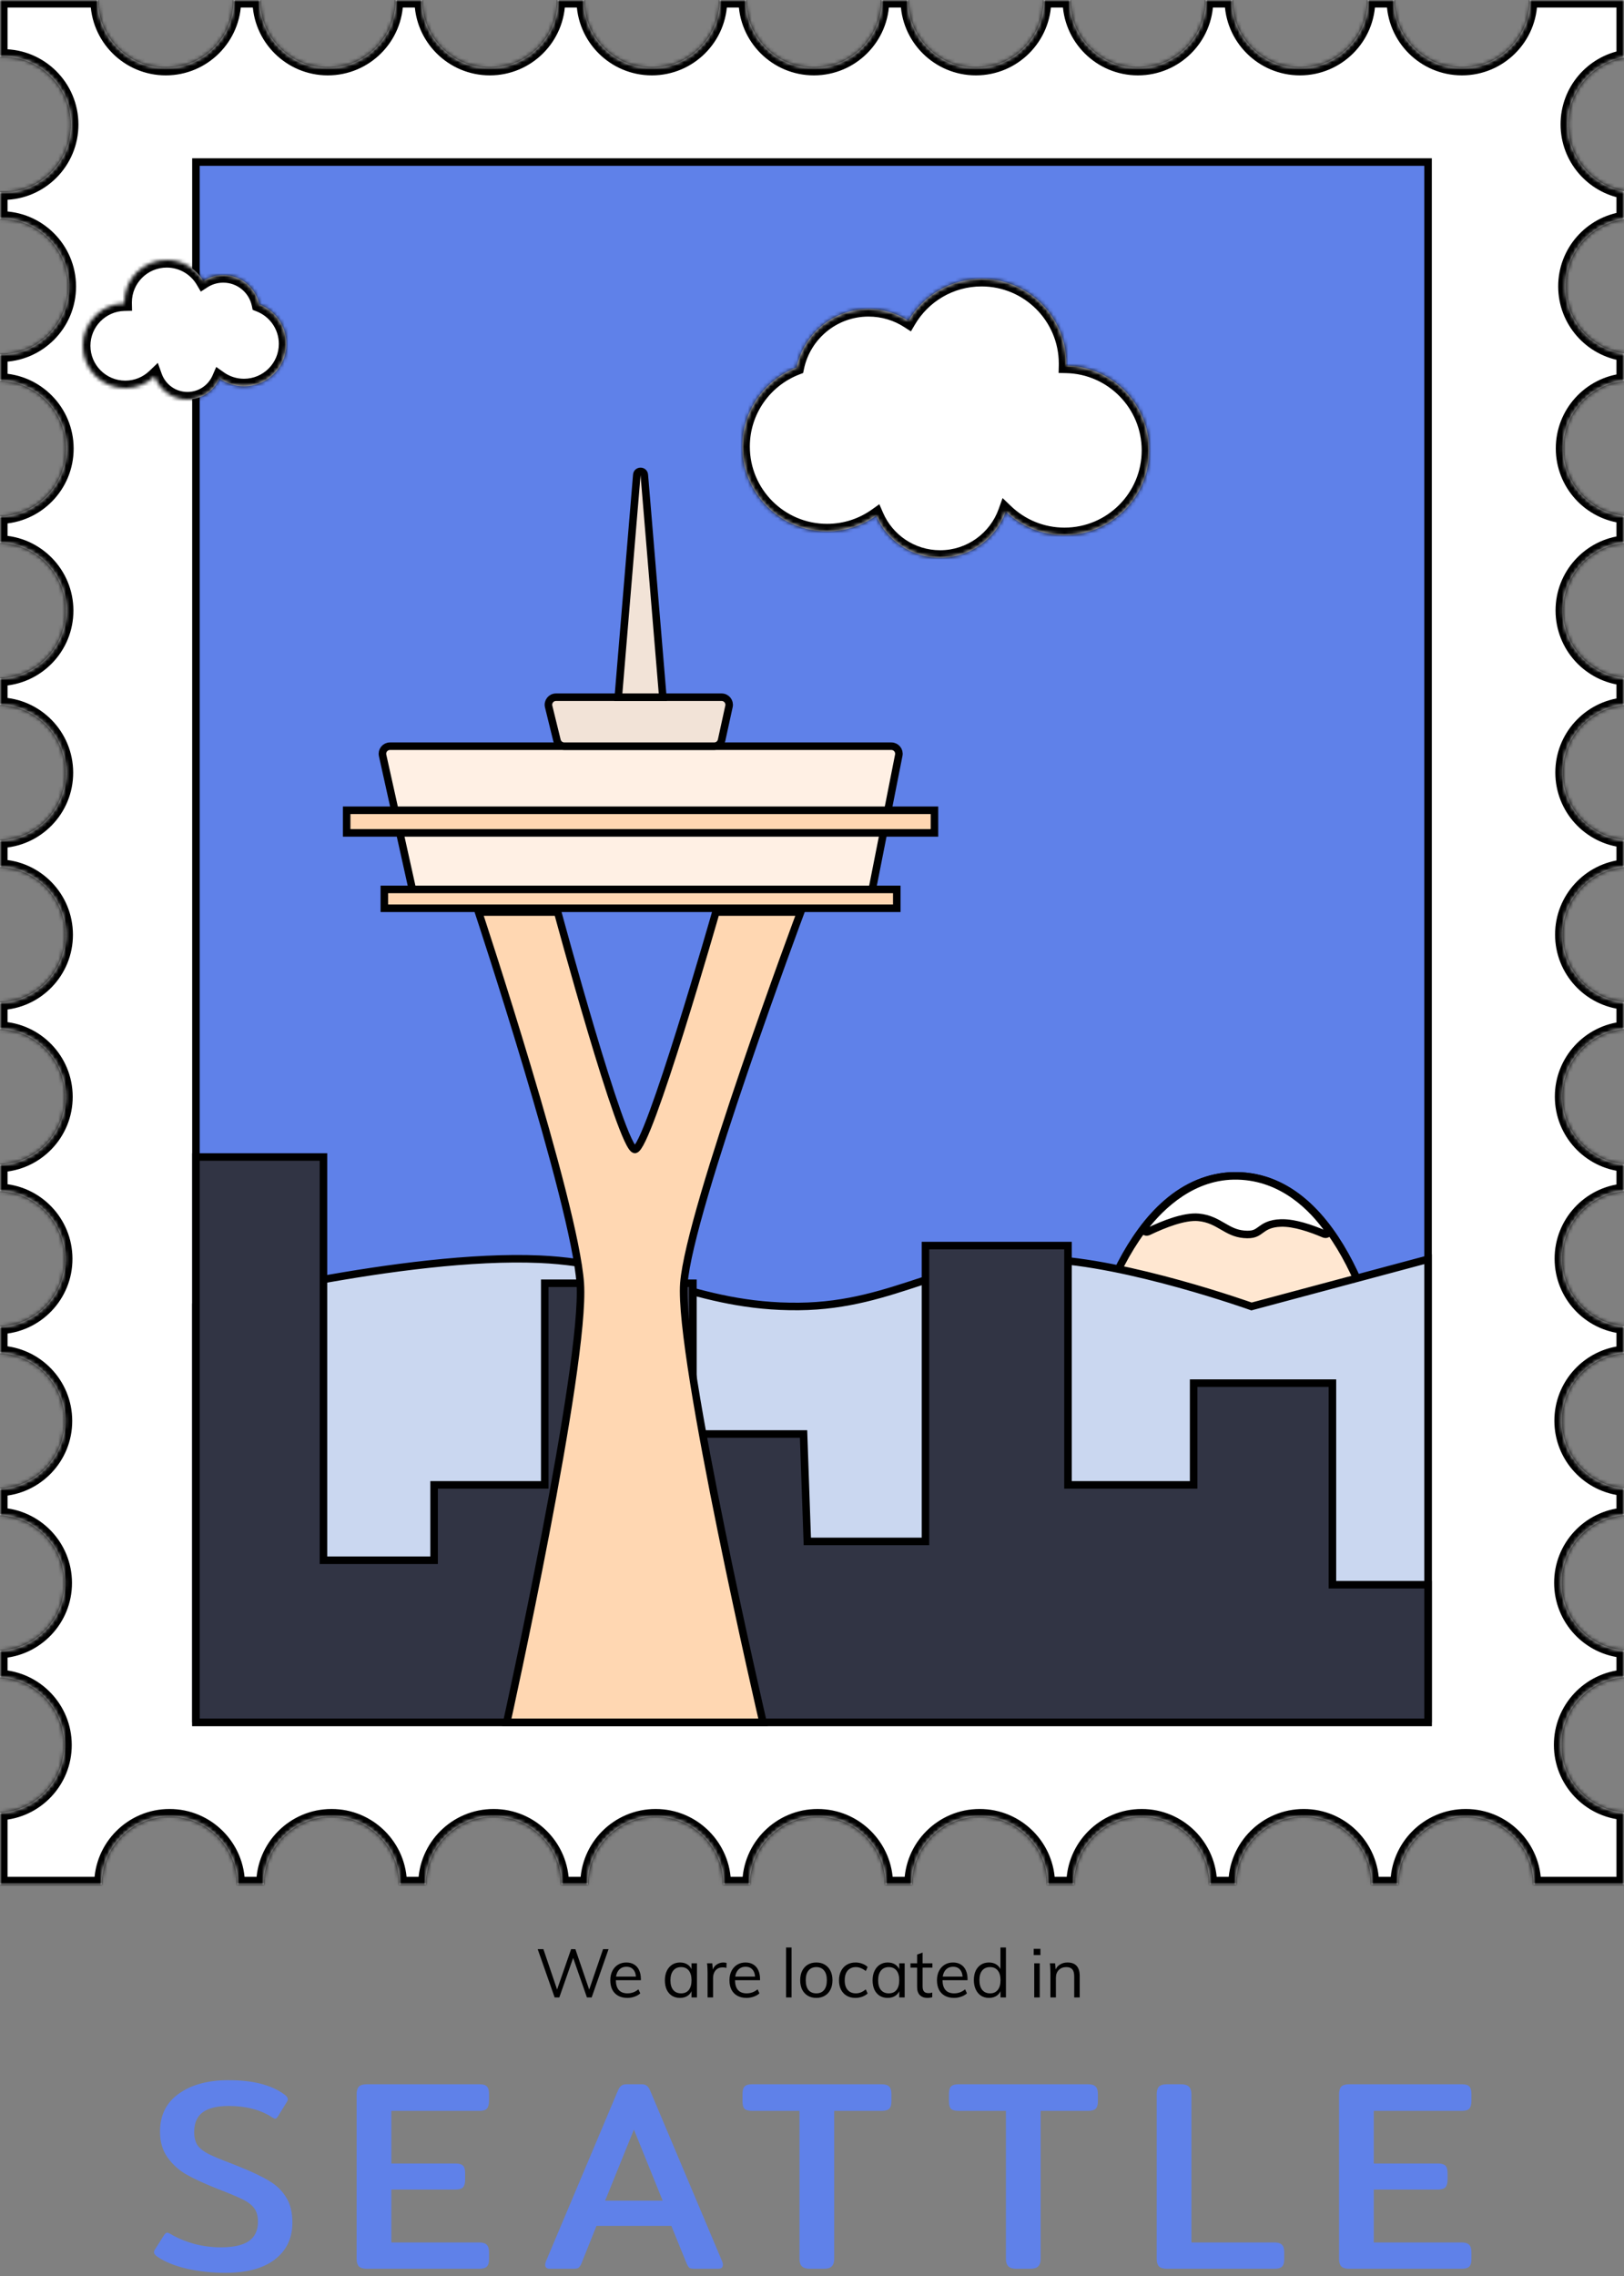 <svg width="431" height="604" viewBox="0 0 431 604" fill="none" xmlns="http://www.w3.org/2000/svg">
<rect x="0" y="0" width="431" height="604" fill="#808080" stroke="none"/>
<path d="M147.198 530L142.698 517.184H144.21L148.134 528.74H147.558L151.572 517.184L152.706 517.202L156.648 528.74H156.09L160.05 517.184H161.508L157.026 530H155.766L151.914 518.948H152.31L148.44 530H147.198ZM169.925 528.92C169.529 529.292 169.019 529.586 168.395 529.802C167.783 530.018 167.153 530.126 166.505 530.126C165.569 530.126 164.759 529.94 164.075 529.568C163.403 529.196 162.881 528.662 162.509 527.966C162.149 527.258 161.969 526.418 161.969 525.446C161.969 524.51 162.149 523.688 162.509 522.98C162.869 522.272 163.367 521.72 164.003 521.324C164.651 520.928 165.395 520.73 166.235 520.73C167.039 520.73 167.729 520.91 168.305 521.27C168.881 521.618 169.319 522.122 169.619 522.782C169.931 523.442 170.087 524.234 170.087 525.158V525.428H163.247V524.474H169.259L168.791 525.14C168.815 524.084 168.605 523.274 168.161 522.71C167.729 522.146 167.093 521.864 166.253 521.864C165.377 521.864 164.687 522.176 164.183 522.8C163.691 523.412 163.445 524.264 163.445 525.356C163.445 526.532 163.703 527.42 164.219 528.02C164.747 528.62 165.515 528.92 166.523 528.92C167.051 528.92 167.555 528.836 168.035 528.668C168.527 528.488 168.995 528.218 169.439 527.858L169.925 528.92ZM180.468 530.126C179.664 530.126 178.956 529.94 178.344 529.568C177.744 529.184 177.276 528.644 176.94 527.948C176.616 527.24 176.454 526.412 176.454 525.464C176.454 524.516 176.622 523.688 176.958 522.98C177.294 522.272 177.762 521.72 178.362 521.324C178.974 520.928 179.676 520.73 180.468 520.73C181.296 520.73 181.998 520.934 182.574 521.342C183.15 521.75 183.54 522.332 183.744 523.088L183.528 523.232V520.946H184.968V530H183.528V527.66L183.744 527.768C183.54 528.524 183.15 529.106 182.574 529.514C181.998 529.922 181.296 530.126 180.468 530.126ZM180.756 528.92C181.644 528.92 182.328 528.62 182.808 528.02C183.288 527.408 183.528 526.544 183.528 525.428C183.528 524.312 183.282 523.454 182.79 522.854C182.31 522.254 181.632 521.954 180.756 521.954C179.868 521.954 179.172 522.266 178.668 522.89C178.176 523.502 177.93 524.36 177.93 525.464C177.93 526.568 178.176 527.42 178.668 528.02C179.172 528.62 179.868 528.92 180.756 528.92ZM187.787 530V523.484C187.787 523.064 187.775 522.644 187.751 522.224C187.739 521.792 187.703 521.366 187.643 520.946H189.029L189.227 523.178L189.029 523.124C189.197 522.332 189.557 521.738 190.109 521.342C190.673 520.934 191.303 520.73 191.999 520.73C192.155 520.73 192.299 520.742 192.431 520.766C192.575 520.778 192.707 520.802 192.827 520.838L192.791 522.17C192.515 522.074 192.197 522.026 191.837 522.026C191.213 522.026 190.709 522.164 190.325 522.44C189.953 522.716 189.677 523.07 189.497 523.502C189.329 523.922 189.245 524.366 189.245 524.834V530H187.787ZM201.549 528.92C201.153 529.292 200.643 529.586 200.019 529.802C199.407 530.018 198.777 530.126 198.129 530.126C197.193 530.126 196.383 529.94 195.699 529.568C195.027 529.196 194.505 528.662 194.133 527.966C193.773 527.258 193.593 526.418 193.593 525.446C193.593 524.51 193.773 523.688 194.133 522.98C194.493 522.272 194.991 521.72 195.627 521.324C196.275 520.928 197.019 520.73 197.859 520.73C198.663 520.73 199.353 520.91 199.929 521.27C200.505 521.618 200.943 522.122 201.243 522.782C201.555 523.442 201.711 524.234 201.711 525.158V525.428H194.871V524.474H200.883L200.415 525.14C200.439 524.084 200.229 523.274 199.785 522.71C199.353 522.146 198.717 521.864 197.877 521.864C197.001 521.864 196.311 522.176 195.807 522.8C195.315 523.412 195.069 524.264 195.069 525.356C195.069 526.532 195.327 527.42 195.843 528.02C196.371 528.62 197.139 528.92 198.147 528.92C198.675 528.92 199.179 528.836 199.659 528.668C200.151 528.488 200.619 528.218 201.063 527.858L201.549 528.92ZM208.617 530V516.752H210.075V530H208.617ZM216.65 530.126C215.786 530.126 215.03 529.934 214.382 529.55C213.746 529.166 213.248 528.626 212.888 527.93C212.54 527.222 212.366 526.388 212.366 525.428C212.366 524.48 212.54 523.652 212.888 522.944C213.248 522.236 213.746 521.69 214.382 521.306C215.03 520.922 215.786 520.73 216.65 520.73C217.514 520.73 218.264 520.922 218.9 521.306C219.548 521.69 220.046 522.236 220.394 522.944C220.754 523.652 220.934 524.48 220.934 525.428C220.934 526.388 220.754 527.222 220.394 527.93C220.046 528.626 219.548 529.166 218.9 529.55C218.264 529.934 217.514 530.126 216.65 530.126ZM216.65 528.92C217.538 528.92 218.222 528.626 218.702 528.038C219.194 527.438 219.44 526.568 219.44 525.428C219.44 524.312 219.194 523.454 218.702 522.854C218.21 522.254 217.526 521.954 216.65 521.954C215.774 521.954 215.084 522.254 214.58 522.854C214.088 523.454 213.842 524.312 213.842 525.428C213.842 526.568 214.082 527.438 214.562 528.038C215.054 528.626 215.75 528.92 216.65 528.92ZM227.005 530.126C226.117 530.126 225.349 529.934 224.701 529.55C224.053 529.166 223.549 528.626 223.189 527.93C222.841 527.234 222.667 526.412 222.667 525.464C222.667 524.528 222.847 523.706 223.207 522.998C223.567 522.278 224.077 521.72 224.737 521.324C225.397 520.928 226.177 520.73 227.077 520.73C227.689 520.73 228.277 520.838 228.841 521.054C229.417 521.258 229.891 521.546 230.263 521.918L229.777 522.998C229.333 522.65 228.895 522.392 228.463 522.224C228.043 522.044 227.605 521.954 227.149 521.954C226.237 521.954 225.511 522.26 224.971 522.872C224.443 523.484 224.179 524.348 224.179 525.464C224.179 526.568 224.443 527.42 224.971 528.02C225.499 528.62 226.225 528.92 227.149 528.92C227.593 528.92 228.031 528.836 228.463 528.668C228.895 528.488 229.333 528.224 229.777 527.876L230.263 528.956C229.879 529.316 229.393 529.604 228.805 529.82C228.229 530.024 227.629 530.126 227.005 530.126ZM235.593 530.126C234.789 530.126 234.081 529.94 233.469 529.568C232.869 529.184 232.401 528.644 232.065 527.948C231.741 527.24 231.579 526.412 231.579 525.464C231.579 524.516 231.747 523.688 232.083 522.98C232.419 522.272 232.887 521.72 233.487 521.324C234.099 520.928 234.801 520.73 235.593 520.73C236.421 520.73 237.123 520.934 237.699 521.342C238.275 521.75 238.665 522.332 238.869 523.088L238.653 523.232V520.946H240.093V530H238.653V527.66L238.869 527.768C238.665 528.524 238.275 529.106 237.699 529.514C237.123 529.922 236.421 530.126 235.593 530.126ZM235.881 528.92C236.769 528.92 237.453 528.62 237.933 528.02C238.413 527.408 238.653 526.544 238.653 525.428C238.653 524.312 238.407 523.454 237.915 522.854C237.435 522.254 236.757 521.954 235.881 521.954C234.993 521.954 234.297 522.266 233.793 522.89C233.301 523.502 233.055 524.36 233.055 525.464C233.055 526.568 233.301 527.42 233.793 528.02C234.297 528.62 234.993 528.92 235.881 528.92ZM241.634 522.098V520.946H247.448V522.098H241.634ZM247.412 528.704V529.946C247.208 530.006 247.004 530.048 246.8 530.072C246.608 530.108 246.392 530.126 246.152 530.126C245.312 530.126 244.64 529.886 244.136 529.406C243.644 528.926 243.398 528.206 243.398 527.246V518.624L244.856 518.102V527.048C244.856 527.528 244.922 527.9 245.054 528.164C245.198 528.428 245.39 528.614 245.63 528.722C245.87 528.818 246.14 528.866 246.44 528.866C246.62 528.866 246.782 528.854 246.926 528.83C247.07 528.806 247.232 528.764 247.412 528.704ZM256.621 528.92C256.225 529.292 255.715 529.586 255.091 529.802C254.479 530.018 253.849 530.126 253.201 530.126C252.265 530.126 251.455 529.94 250.771 529.568C250.099 529.196 249.577 528.662 249.205 527.966C248.845 527.258 248.665 526.418 248.665 525.446C248.665 524.51 248.845 523.688 249.205 522.98C249.565 522.272 250.063 521.72 250.699 521.324C251.347 520.928 252.091 520.73 252.931 520.73C253.735 520.73 254.425 520.91 255.001 521.27C255.577 521.618 256.015 522.122 256.315 522.782C256.627 523.442 256.783 524.234 256.783 525.158V525.428H249.943V524.474H255.955L255.487 525.14C255.511 524.084 255.301 523.274 254.857 522.71C254.425 522.146 253.789 521.864 252.949 521.864C252.073 521.864 251.383 522.176 250.879 522.8C250.387 523.412 250.141 524.264 250.141 525.356C250.141 526.532 250.399 527.42 250.915 528.02C251.443 528.62 252.211 528.92 253.219 528.92C253.747 528.92 254.251 528.836 254.731 528.668C255.223 528.488 255.691 528.218 256.135 527.858L256.621 528.92ZM266.97 530H265.53V527.57L265.746 527.768C265.542 528.524 265.152 529.106 264.576 529.514C264 529.922 263.298 530.126 262.47 530.126C261.678 530.126 260.976 529.934 260.364 529.55C259.764 529.154 259.296 528.602 258.96 527.894C258.624 527.174 258.456 526.34 258.456 525.392C258.456 524.444 258.618 523.622 258.942 522.926C259.278 522.23 259.746 521.69 260.346 521.306C260.958 520.922 261.666 520.73 262.47 520.73C263.298 520.73 264 520.94 264.576 521.36C265.152 521.768 265.542 522.344 265.746 523.088L265.512 523.268V516.752H266.97V530ZM262.758 528.92C263.634 528.92 264.312 528.62 264.792 528.02C265.284 527.408 265.53 526.544 265.53 525.428C265.53 524.324 265.29 523.472 264.81 522.872C264.33 522.26 263.646 521.954 262.758 521.954C261.87 521.954 261.174 522.254 260.67 522.854C260.178 523.454 259.932 524.3 259.932 525.392C259.932 526.508 260.178 527.378 260.67 528.002C261.174 528.614 261.87 528.92 262.758 528.92ZM274.482 530V520.946H275.94V530H274.482ZM274.338 517.112H276.12V518.768H274.338V517.112ZM278.771 530V523.484C278.771 523.064 278.759 522.644 278.735 522.224C278.723 521.792 278.687 521.366 278.627 520.946H280.013L280.175 522.818L279.995 522.962C280.247 522.23 280.667 521.678 281.255 521.306C281.843 520.922 282.521 520.73 283.289 520.73C285.461 520.73 286.547 521.924 286.547 524.312V530H285.089V524.384C285.089 523.544 284.921 522.932 284.585 522.548C284.249 522.152 283.721 521.954 283.001 521.954C282.161 521.954 281.489 522.212 280.985 522.728C280.481 523.244 280.229 523.94 280.229 524.816V530H278.771Z" fill="black"/>
<path d="M59.744 603.08C56.336 603.08 52.976 602.72 49.664 602C46.4 601.232 43.784 600.176 41.816 598.832C41.192 598.4 40.88 598.016 40.88 597.68C40.88 597.344 40.976 597.056 41.168 596.816L43.544 593.072C43.832 592.64 44.096 592.424 44.336 592.424C44.576 592.424 44.888 592.544 45.272 592.784C47.048 593.84 49.112 594.704 51.464 595.376C53.816 596 56.192 596.312 58.592 596.312C61.856 596.312 64.304 595.784 65.936 594.728C67.616 593.624 68.456 591.872 68.456 589.472C68.456 588.032 68.144 586.88 67.52 586.016C66.896 585.152 65.984 584.408 64.784 583.784C63.584 583.16 61.64 582.32 58.952 581.264L57.296 580.616C54.176 579.368 51.584 578.168 49.52 577.016C47.504 575.864 45.824 574.352 44.48 572.48C43.136 570.608 42.464 568.328 42.464 565.64C42.464 561.272 44.12 557.912 47.432 555.56C50.792 553.16 55.184 551.96 60.608 551.96C63.92 551.96 66.776 552.272 69.176 552.896C71.624 553.52 73.736 554.48 75.512 555.776C76.088 556.208 76.376 556.616 76.376 557C76.376 557.288 76.28 557.552 76.088 557.792L73.784 561.536C73.496 561.968 73.256 562.184 73.064 562.184C72.872 562.184 72.56 562.04 72.128 561.752C69.056 559.784 65.24 558.8 60.68 558.8C57.656 558.8 55.376 559.352 53.84 560.456C52.304 561.56 51.536 563.312 51.536 565.712C51.536 567.2 51.848 568.4 52.472 569.312C53.144 570.176 54.104 570.92 55.352 571.544C56.6 572.168 58.616 573.008 61.4 574.064L63.2 574.784C66.704 576.176 69.44 577.472 71.408 578.672C73.376 579.824 74.888 581.288 75.944 583.064C77.048 584.792 77.6 587.024 77.6 589.76C77.6 593.888 76.04 597.152 72.92 599.552C69.848 601.904 65.456 603.08 59.744 603.08ZM97.31 602C96.35 602 95.654 601.784 95.222 601.352C94.838 600.92 94.646 600.272 94.646 599.408V555.704C94.646 554.792 94.838 554.12 95.222 553.688C95.654 553.256 96.35 553.04 97.31 553.04H127.262C128.222 553.04 128.87 553.232 129.206 553.616C129.59 554 129.782 554.648 129.782 555.56V557.504C129.782 558.416 129.59 559.088 129.206 559.52C128.87 559.904 128.222 560.096 127.262 560.096H103.862V574.064H120.854C121.814 574.064 122.486 574.256 122.87 574.64C123.254 575.024 123.446 575.672 123.446 576.584V578.384C123.446 579.296 123.254 579.968 122.87 580.4C122.486 580.784 121.814 580.976 120.854 580.976H103.862V595.016H127.19C128.15 595.016 128.822 595.232 129.206 595.664C129.59 596.048 129.782 596.696 129.782 597.608V599.552C129.782 600.416 129.59 601.04 129.206 601.424C128.822 601.808 128.15 602 127.19 602H97.31ZM145.915 602C145.099 602 144.691 601.64 144.691 600.92C144.691 600.632 144.763 600.32 144.907 599.984L163.915 554.912C164.203 554.192 164.515 553.712 164.851 553.472C165.187 553.184 165.667 553.04 166.291 553.04H170.251C170.923 553.04 171.403 553.184 171.691 553.472C172.027 553.712 172.339 554.192 172.627 554.912L191.635 599.984C191.779 600.32 191.851 600.632 191.851 600.92C191.851 601.64 191.443 602 190.627 602H184.363C183.739 602 183.283 601.928 182.995 601.784C182.755 601.592 182.515 601.232 182.275 600.704L178.171 590.624H158.299L154.267 600.704C154.027 601.232 153.763 601.592 153.475 601.784C153.235 601.928 152.803 602 152.179 602H145.915ZM175.867 583.928L168.235 565.064L160.603 583.928H175.867ZM214.912 602C213.952 602 213.256 601.784 212.824 601.352C212.392 600.92 212.176 600.272 212.176 599.408V560.096H199.576C198.616 560.096 197.944 559.904 197.56 559.52C197.224 559.136 197.056 558.488 197.056 557.576V555.632C197.056 554.72 197.224 554.072 197.56 553.688C197.944 553.256 198.616 553.04 199.576 553.04H233.992C234.952 553.04 235.624 553.256 236.008 553.688C236.392 554.072 236.584 554.72 236.584 555.632V557.576C236.584 558.488 236.392 559.136 236.008 559.52C235.624 559.904 234.952 560.096 233.992 560.096H221.392V599.408C221.392 600.272 221.176 600.92 220.744 601.352C220.36 601.784 219.664 602 218.656 602H214.912ZM269.701 602C268.741 602 268.045 601.784 267.613 601.352C267.181 600.92 266.965 600.272 266.965 599.408V560.096H254.365C253.405 560.096 252.733 559.904 252.349 559.52C252.013 559.136 251.845 558.488 251.845 557.576V555.632C251.845 554.72 252.013 554.072 252.349 553.688C252.733 553.256 253.405 553.04 254.365 553.04H288.781C289.741 553.04 290.413 553.256 290.797 553.688C291.181 554.072 291.373 554.72 291.373 555.632V557.576C291.373 558.488 291.181 559.136 290.797 559.52C290.413 559.904 289.741 560.096 288.781 560.096H276.181V599.408C276.181 600.272 275.965 600.92 275.533 601.352C275.149 601.784 274.453 602 273.445 602H269.701ZM309.646 602C308.686 602 307.99 601.784 307.558 601.352C307.174 600.92 306.982 600.272 306.982 599.408V555.704C306.982 554.792 307.174 554.12 307.558 553.688C307.99 553.256 308.686 553.04 309.646 553.04H313.462C314.422 553.04 315.118 553.256 315.55 553.688C315.982 554.12 316.198 554.792 316.198 555.704V595.016H338.23C339.19 595.016 339.862 595.232 340.246 595.664C340.63 596.048 340.822 596.696 340.822 597.608V599.552C340.822 600.416 340.63 601.04 340.246 601.424C339.862 601.808 339.19 602 338.23 602H309.646ZM358.037 602C357.077 602 356.381 601.784 355.949 601.352C355.565 600.92 355.373 600.272 355.373 599.408V555.704C355.373 554.792 355.565 554.12 355.949 553.688C356.381 553.256 357.077 553.04 358.037 553.04H387.989C388.949 553.04 389.597 553.232 389.933 553.616C390.317 554 390.509 554.648 390.509 555.56V557.504C390.509 558.416 390.317 559.088 389.933 559.52C389.597 559.904 388.949 560.096 387.989 560.096H364.589V574.064H381.581C382.541 574.064 383.213 574.256 383.597 574.64C383.981 575.024 384.173 575.672 384.173 576.584V578.384C384.173 579.296 383.981 579.968 383.597 580.4C383.213 580.784 382.541 580.976 381.581 580.976H364.589V595.016H387.917C388.877 595.016 389.549 595.232 389.933 595.664C390.317 596.048 390.509 596.696 390.509 597.608V599.552C390.509 600.416 390.317 601.04 389.933 601.424C389.549 601.808 388.877 602 387.917 602H358.037Z" fill="#5F81E9"/>
<mask id="path-3-inside-1" fill="white">
<path fill-rule="evenodd" clip-rule="evenodd" d="M406 0C406 9.941 397.941 18 388 18C378.059 18 370 9.941 370 0H363C363 9.941 354.941 18 345 18C335.059 18 327 9.941 327 0H320C320 9.941 311.941 18 302 18C292.059 18 284 9.941 284 0H277C277 9.941 268.941 18 259 18C249.059 18 241 9.941 241 0H234C234 9.941 225.941 18 216 18C206.059 18 198 9.941 198 0H191C191 9.941 182.941 18 173 18C163.059 18 155 9.941 155 0H148C148 9.941 139.941 18 130 18C120.059 18 112 9.941 112 0H105C105 9.941 96.941 18 87 18C77.059 18 69 9.941 69 0H62C62 9.941 53.941 18 44 18C34.059 18 26 9.941 26 0H0V15.061C0.255 15.05 0.512 15.044 0.769 15.043C10.711 15.019 18.789 23.059 18.813 33C18.837 42.941 10.797 51.019 0.856 51.043C0.569 51.044 0.284 51.038 0 51.025V58.04C0.045 58.039 0.091 58.039 0.136 58.039C10.077 58.015 18.156 66.054 18.18 75.995C18.203 85.936 10.164 94.015 0.223 94.039C0.149 94.039 0.074 94.039 0 94.038V101.04C9.712 101.28 17.523 109.216 17.546 118.991C17.57 128.795 9.751 136.787 0 137.028V144.041C9.682 144.314 17.459 152.237 17.483 161.99C17.506 171.773 9.722 179.752 0 180.027V187.043C9.654 187.348 17.397 195.258 17.421 204.991C17.444 214.752 9.693 222.718 0 223.025V230.045C9.624 230.383 17.334 238.279 17.357 247.99C17.381 257.731 9.663 265.683 0 266.023V273.047C9.595 273.417 17.271 281.3 17.295 290.99C17.318 300.71 9.634 308.649 0 309.02V316.05C9.565 316.451 17.208 324.321 17.231 333.99C17.255 343.689 9.604 351.614 0 352.018V359.053C9.536 359.486 17.145 367.342 17.169 376.99C17.192 386.668 9.575 394.579 0 395.015V402.055C9.507 402.52 17.083 410.364 17.106 419.99C17.129 429.646 9.545 437.545 0 438.012V445.059C9.477 445.555 17.02 453.385 17.043 462.99C17.067 472.625 9.516 480.51 0 481.009V500H27C27 490.059 35.059 482 45 482C54.941 482 63 490.059 63 500H70C70 490.059 78.059 482 88 482C97.941 482 106 490.059 106 500H113C113 490.059 121.059 482 131 482C140.941 482 149 490.059 149 500H156C156 490.059 164.059 482 174 482C183.941 482 192 490.059 192 500H199C199 490.059 207.059 482 217 482C226.941 482 235 490.059 235 500H242C242 490.059 250.059 482 260 482C269.941 482 278 490.059 278 500H285C285 490.059 293.059 482 303 482C312.941 482 321 490.059 321 500H328C328 490.059 336.059 482 346 482C355.941 482 364 490.059 364 500H371C371 490.059 379.059 482 389 482C398.941 482 407 490.059 407 500H431V480.927C421.731 480.215 414.42 472.48 414.397 463.023C414.375 453.538 421.693 445.748 431 445.033V437.922C421.76 437.18 414.483 429.458 414.46 420.023C414.437 410.559 421.723 402.783 431 402.038V394.917C421.79 394.145 414.546 386.437 414.523 377.023C414.5 367.581 421.753 359.818 431 359.044V351.911C421.82 351.11 414.608 343.416 414.585 334.023C414.563 324.602 421.783 316.853 431 316.049V308.906C421.85 308.075 414.671 300.394 414.649 291.024C414.626 281.624 421.813 273.889 431 273.055V265.9C421.88 265.04 414.734 257.373 414.711 248.024C414.689 238.645 421.843 230.924 431 230.061V222.894C421.91 222.004 414.797 214.351 414.775 205.024C414.752 195.667 421.873 187.96 431 187.067V179.888C421.94 178.97 414.859 171.33 414.837 162.024C414.814 152.688 421.903 144.995 431 144.073V136.881C421.971 135.934 414.923 128.308 414.9 119.024C414.878 109.71 421.934 102.031 431 101.08V93.808C422.276 92.579 415.556 85.095 415.534 76.028C415.512 66.933 422.241 59.396 431 58.162V50.712C422.587 49.219 416.188 41.879 416.167 33.033C416.146 24.157 422.552 16.767 431 15.267V0H406Z"/>
</mask>
<path fill-rule="evenodd" clip-rule="evenodd" d="M406 0C406 9.941 397.941 18 388 18C378.059 18 370 9.941 370 0H363C363 9.941 354.941 18 345 18C335.059 18 327 9.941 327 0H320C320 9.941 311.941 18 302 18C292.059 18 284 9.941 284 0H277C277 9.941 268.941 18 259 18C249.059 18 241 9.941 241 0H234C234 9.941 225.941 18 216 18C206.059 18 198 9.941 198 0H191C191 9.941 182.941 18 173 18C163.059 18 155 9.941 155 0H148C148 9.941 139.941 18 130 18C120.059 18 112 9.941 112 0H105C105 9.941 96.941 18 87 18C77.059 18 69 9.941 69 0H62C62 9.941 53.941 18 44 18C34.059 18 26 9.941 26 0H0V15.061C0.255 15.05 0.512 15.044 0.769 15.043C10.711 15.019 18.789 23.059 18.813 33C18.837 42.941 10.797 51.019 0.856 51.043C0.569 51.044 0.284 51.038 0 51.025V58.04C0.045 58.039 0.091 58.039 0.136 58.039C10.077 58.015 18.156 66.054 18.18 75.995C18.203 85.936 10.164 94.015 0.223 94.039C0.149 94.039 0.074 94.039 0 94.038V101.04C9.712 101.28 17.523 109.216 17.546 118.991C17.57 128.795 9.751 136.787 0 137.028V144.041C9.682 144.314 17.459 152.237 17.483 161.99C17.506 171.773 9.722 179.752 0 180.027V187.043C9.654 187.348 17.397 195.258 17.421 204.991C17.444 214.752 9.693 222.718 0 223.025V230.045C9.624 230.383 17.334 238.279 17.357 247.99C17.381 257.731 9.663 265.683 0 266.023V273.047C9.595 273.417 17.271 281.3 17.295 290.99C17.318 300.71 9.634 308.649 0 309.02V316.05C9.565 316.451 17.208 324.321 17.231 333.99C17.255 343.689 9.604 351.614 0 352.018V359.053C9.536 359.486 17.145 367.342 17.169 376.99C17.192 386.668 9.575 394.579 0 395.015V402.055C9.507 402.52 17.083 410.364 17.106 419.99C17.129 429.646 9.545 437.545 0 438.012V445.059C9.477 445.555 17.02 453.385 17.043 462.99C17.067 472.625 9.516 480.51 0 481.009V500H27C27 490.059 35.059 482 45 482C54.941 482 63 490.059 63 500H70C70 490.059 78.059 482 88 482C97.941 482 106 490.059 106 500H113C113 490.059 121.059 482 131 482C140.941 482 149 490.059 149 500H156C156 490.059 164.059 482 174 482C183.941 482 192 490.059 192 500H199C199 490.059 207.059 482 217 482C226.941 482 235 490.059 235 500H242C242 490.059 250.059 482 260 482C269.941 482 278 490.059 278 500H285C285 490.059 293.059 482 303 482C312.941 482 321 490.059 321 500H328C328 490.059 336.059 482 346 482C355.941 482 364 490.059 364 500H371C371 490.059 379.059 482 389 482C398.941 482 407 490.059 407 500H431V480.927C421.731 480.215 414.42 472.48 414.397 463.023C414.375 453.538 421.693 445.748 431 445.033V437.922C421.76 437.18 414.483 429.458 414.46 420.023C414.437 410.559 421.723 402.783 431 402.038V394.917C421.79 394.145 414.546 386.437 414.523 377.023C414.5 367.581 421.753 359.818 431 359.044V351.911C421.82 351.11 414.608 343.416 414.585 334.023C414.563 324.602 421.783 316.853 431 316.049V308.906C421.85 308.075 414.671 300.394 414.649 291.024C414.626 281.624 421.813 273.889 431 273.055V265.9C421.88 265.04 414.734 257.373 414.711 248.024C414.689 238.645 421.843 230.924 431 230.061V222.894C421.91 222.004 414.797 214.351 414.775 205.024C414.752 195.667 421.873 187.96 431 187.067V179.888C421.94 178.97 414.859 171.33 414.837 162.024C414.814 152.688 421.903 144.995 431 144.073V136.881C421.971 135.934 414.923 128.308 414.9 119.024C414.878 109.71 421.934 102.031 431 101.08V93.808C422.276 92.579 415.556 85.095 415.534 76.028C415.512 66.933 422.241 59.396 431 58.162V50.712C422.587 49.219 416.188 41.879 416.167 33.033C416.146 24.157 422.552 16.767 431 15.267V0H406Z" fill="white"/>
<path d="M406 0V-2H404V0H406ZM370 0H372V-2H370V0ZM363 0V-2H361V0H363ZM327 0H329V-2H327V0ZM320 0V-2H318V0H320ZM284 0H286V-2H284V0ZM277 0V-2H275V0H277ZM241 0H243V-2H241V0ZM234 0V-2H232V0H234ZM198 0H200V-2H198V0ZM191 0V-2H189V0H191ZM155 0H157V-2H155V0ZM148 0V-2H146V0H148ZM112 0H114V-2H112V0ZM105 0V-2H103V0H105ZM69 0H71V-2H69V0ZM62 0V-2H60V0H62ZM26 0H28V-2H26V0ZM0 0V-2H-2V0H0ZM0 15.061H-2V17.152L0.089 17.059L0 15.061ZM0.769 15.043L0.765 13.043L0.769 15.043ZM18.813 33L20.813 32.995L18.813 33ZM0.856 51.043L0.861 53.043H0.861L0.856 51.043ZM0 51.025L0.089 49.027L-2 48.935V51.025H0ZM0 58.04H-2V60.059L0.02 60.04L0 58.04ZM0.136 58.039L0.131 56.039H0.131L0.136 58.039ZM0.223 94.039L0.218 92.039H0.218L0.223 94.039ZM0 94.038L0.02 92.038L-2 92.018V94.038H0ZM0 101.04H-2V102.991L-0.049 103.039L0 101.04ZM17.546 118.991L15.546 118.995L17.546 118.991ZM0 137.028L-0.05 135.029L-2 135.077V137.028H0ZM0 144.041H-2V145.986L-0.056 146.04L0 144.041ZM17.483 161.99L15.483 161.995L17.483 161.99ZM0 180.027L-0.056 178.027L-2 178.082V180.027H0ZM0 187.043H-2V188.981L-0.063 189.042L0 187.043ZM17.421 204.991L19.421 204.986L17.421 204.991ZM0 223.025L-0.063 221.026L-2 221.087V223.025H0ZM0 230.045H-2V231.976L-0.07 232.044L0 230.045ZM17.357 247.99L19.357 247.986L17.357 247.99ZM0 266.023L-0.07 264.024L-2 264.092V266.023H0ZM0 273.047H-2V274.972L-0.077 275.046L0 273.047ZM17.295 290.99L15.295 290.995L17.295 290.99ZM0 309.02L-0.077 307.022L-2 307.096V309.02H0ZM0 316.05H-2V317.968L-0.084 318.048L0 316.05ZM17.231 333.99L15.231 333.995L17.231 333.99ZM0 352.018L-0.084 350.019L-2 350.1V352.018H0ZM0 359.053H-2V360.964L-0.091 361.051L0 359.053ZM17.169 376.99L15.169 376.995L17.169 376.99ZM0 395.015L-0.091 393.017L-2 393.104V395.015H0ZM0 402.055H-2V403.96L-0.098 404.053L0 402.055ZM17.106 419.99L19.106 419.985L17.106 419.99ZM0 438.012L-0.098 436.014L-2 436.107V438.012H0ZM0 445.059H-2V446.957L-0.105 447.056L0 445.059ZM17.043 462.99L19.043 462.985L17.043 462.99ZM0 481.009L-0.105 479.011L-2 479.111V481.009H0ZM0 500H-2V502H0V500ZM27 500V502H29V500H27ZM63 500H61V502H63V500ZM70 500V502H72V500H70ZM106 500H104V502H106V500ZM113 500V502H115V500H113ZM149 500H147V502H149V500ZM156 500V502H158V500H156ZM192 500H190V502H192V500ZM199 500V502H201V500H199ZM235 500H233V502H235V500ZM242 500V502H244V500H242ZM278 500H276V502H278V500ZM285 500V502H287V500H285ZM321 500H319V502H321V500ZM328 500V502H330V500H328ZM364 500H362V502H364V500ZM371 500V502H373V500H371ZM407 500H405V502H407V500ZM431 500V502H433V500H431ZM431 480.927H433V479.074L431.153 478.932L431 480.927ZM414.397 463.023L416.397 463.019L414.397 463.023ZM431 445.033L431.153 447.028L433 446.886V445.033H431ZM431 437.922H433V436.076L431.16 435.928L431 437.922ZM414.46 420.023L416.46 420.019L414.46 420.023ZM431 402.038L431.16 404.032L433 403.884V402.038H431ZM431 394.917H433V393.077L431.167 392.924L431 394.917ZM414.523 377.023L416.523 377.019L414.523 377.023ZM431 359.044L431.167 361.037L433 360.883V359.044H431ZM431 351.911H433V350.078L431.174 349.919L431 351.911ZM414.585 334.023L416.585 334.019L414.585 334.023ZM431 316.049L431.174 318.041L433 317.882V316.049H431ZM431 308.906H433V307.079L431.181 306.914L431 308.906ZM414.649 291.024L416.649 291.019L414.649 291.024ZM431 273.055L431.181 275.047L433 274.881V273.055H431ZM431 265.9H433V264.08L431.188 263.909L431 265.9ZM414.711 248.024L416.711 248.019L414.711 248.024ZM431 230.061L431.188 232.052L433 231.881V230.061H431ZM431 222.894H433V221.08L431.195 220.904L431 222.894ZM414.775 205.024L416.775 205.019L414.775 205.024ZM431 187.067L431.195 189.057L433 188.881V187.067H431ZM431 179.888H433V178.08L431.202 177.898L431 179.888ZM414.837 162.024L416.837 162.019L414.837 162.024ZM431 144.073L431.202 146.063L433 145.88V144.073H431ZM431 136.881H433V135.08L431.209 134.892L431 136.881ZM414.9 119.024L416.9 119.019L414.9 119.024ZM431 101.08L431.209 103.069L433 102.881V101.08H431ZM431 93.808H433V92.07L431.279 91.828L431 93.808ZM415.534 76.028L417.534 76.024L415.534 76.028ZM431 58.162L431.279 60.142L433 59.9V58.162H431ZM431 50.712H433V49.036L431.35 48.743L431 50.712ZM416.167 33.033L418.167 33.028V33.028L416.167 33.033ZM431 15.267L431.349 17.237L433 16.944V15.267H431ZM431 0H433V-2H431V0ZM388 20C399.046 20 408 11.046 408 0H404C404 8.837 396.837 16 388 16V20ZM368 0C368 11.046 376.954 20 388 20V16C379.163 16 372 8.837 372 0H368ZM363 2H370V-2H363V2ZM345 20C356.046 20 365 11.046 365 0H361C361 8.837 353.837 16 345 16V20ZM325 0C325 11.046 333.954 20 345 20V16C336.163 16 329 8.837 329 0H325ZM320 2H327V-2H320V2ZM302 20C313.046 20 322 11.046 322 0H318C318 8.837 310.837 16 302 16V20ZM282 0C282 11.046 290.954 20 302 20V16C293.163 16 286 8.837 286 0H282ZM277 2H284V-2H277V2ZM259 20C270.046 20 279 11.046 279 0H275C275 8.837 267.837 16 259 16V20ZM239 0C239 11.046 247.954 20 259 20V16C250.163 16 243 8.837 243 0H239ZM234 2H241V-2H234V2ZM216 20C227.046 20 236 11.046 236 0H232C232 8.837 224.837 16 216 16V20ZM196 0C196 11.046 204.954 20 216 20V16C207.163 16 200 8.837 200 0H196ZM191 2H198V-2H191V2ZM173 20C184.046 20 193 11.046 193 0H189C189 8.837 181.837 16 173 16V20ZM153 0C153 11.046 161.954 20 173 20V16C164.163 16 157 8.837 157 0H153ZM148 2H155V-2H148V2ZM130 20C141.046 20 150 11.046 150 0H146C146 8.837 138.837 16 130 16V20ZM110 0C110 11.046 118.954 20 130 20V16C121.163 16 114 8.837 114 0H110ZM105 2H112V-2H105V2ZM87 20C98.046 20 107 11.046 107 0H103C103 8.837 95.837 16 87 16V20ZM67 0C67 11.046 75.954 20 87 20V16C78.163 16 71 8.837 71 0H67ZM62 2H69V-2H62V2ZM44 20C55.046 20 64 11.046 64 0H60C60 8.837 52.837 16 44 16V20ZM24 0C24 11.046 32.954 20 44 20V16C35.163 16 28 8.837 28 0H24ZM0 2H26V-2H0V2ZM2 15.061V0H-2V15.061H2ZM0.765 13.043C0.479 13.044 0.194 13.051 -0.089 13.063L0.089 17.059C0.316 17.049 0.545 17.044 0.774 17.043L0.765 13.043ZM20.813 32.995C20.786 21.95 11.81 13.017 0.765 13.043L0.774 17.043C9.611 17.022 16.791 24.168 16.813 33.005L20.813 32.995ZM0.861 53.043C11.907 53.017 20.84 44.041 20.813 32.995L16.813 33.005C16.834 41.841 9.688 49.022 0.851 49.043L0.861 53.043ZM-0.089 53.023C0.226 53.037 0.543 53.044 0.861 53.043L0.851 49.043C0.596 49.044 0.341 49.039 0.089 49.027L-0.089 53.023ZM2 58.04V51.025H-2V58.04H2ZM0.131 56.039C0.081 56.039 0.031 56.039 -0.02 56.04L0.02 60.04C0.06 60.039 0.1 60.039 0.141 60.039L0.131 56.039ZM20.18 75.99C20.153 64.945 11.177 56.012 0.131 56.039L0.141 60.039C8.978 60.017 16.158 67.164 16.18 76L20.18 75.99ZM0.228 96.039C11.274 96.012 20.206 87.036 20.18 75.99L16.18 76C16.201 84.837 9.055 92.017 0.218 92.039L0.228 96.039ZM-0.02 96.038C0.063 96.039 0.145 96.039 0.228 96.039L0.218 92.039C0.152 92.039 0.086 92.039 0.02 92.038L-0.02 96.038ZM2 101.04V94.038H-2V101.04H2ZM19.546 118.986C19.52 108.125 10.841 99.307 0.049 99.04L-0.049 103.039C8.582 103.252 15.525 110.307 15.546 118.995L19.546 118.986ZM0.05 139.028C10.885 138.759 19.573 129.879 19.546 118.986L15.546 118.995C15.567 127.71 8.617 134.814 -0.05 135.029L0.05 139.028ZM2 144.041V137.028H-2V144.041H2ZM19.483 161.986C19.457 151.148 10.816 142.345 0.056 142.042L-0.056 146.04C8.549 146.283 15.462 153.326 15.483 161.995L19.483 161.986ZM0.056 182.026C10.859 181.721 19.509 172.856 19.483 161.986L15.483 161.995C15.504 170.691 8.584 177.783 -0.056 178.027L0.056 182.026ZM2 187.043V180.027H-2V187.043H2ZM19.421 204.986C19.395 194.171 10.791 185.383 0.063 185.044L-0.063 189.042C8.517 189.313 15.4 196.345 15.421 204.995L19.421 204.986ZM0.063 225.024C10.834 224.683 19.447 215.833 19.421 204.986L15.421 204.995C15.442 213.672 8.551 220.753 -0.063 221.026L0.063 225.024ZM2 230.045V223.025H-2V230.045H2ZM19.357 247.986C19.331 237.195 10.765 228.421 0.07 228.046L-0.07 232.044C8.483 232.344 15.336 239.363 15.357 247.995L19.357 247.986ZM0.07 268.021C10.808 267.644 19.383 258.809 19.357 247.986L15.357 247.995C15.378 256.653 8.518 263.722 -0.07 264.024L0.07 268.021ZM2 273.047V266.023H-2V273.047H2ZM19.295 290.986C19.269 280.218 10.739 271.459 0.077 271.049L-0.077 275.046C8.45 275.374 15.274 282.382 15.295 290.995L19.295 290.986ZM0.077 311.019C10.783 310.606 19.321 301.786 19.295 290.986L15.295 290.995C15.316 299.634 8.485 306.692 -0.077 307.022L0.077 311.019ZM2 316.05V309.02H-2V316.05H2ZM19.231 333.986C19.205 323.242 10.713 314.498 0.084 314.052L-0.084 318.048C8.417 318.405 15.211 325.401 15.231 333.995L19.231 333.986ZM0.084 354.016C10.757 353.567 19.257 344.762 19.231 333.986L15.231 333.995C15.252 342.615 8.451 349.661 -0.084 350.019L0.084 354.016ZM2 359.053V352.018H-2V359.053H2ZM19.169 376.986C19.143 366.265 10.688 357.536 0.091 357.055L-0.091 361.051C8.384 361.435 15.148 368.42 15.169 376.995L19.169 376.986ZM0.091 397.013C10.731 396.529 19.195 387.738 19.169 376.986L15.169 376.995C15.19 385.597 8.418 392.63 -0.091 393.017L0.091 397.013ZM2 402.055V395.015H-2V402.055H2ZM19.106 419.985C19.08 409.289 10.662 400.574 0.098 400.058L-0.098 404.053C8.351 404.466 15.085 411.439 15.106 419.995L19.106 419.985ZM0.098 440.009C10.705 439.49 19.132 430.715 19.106 419.985L15.106 419.995C15.127 428.578 8.385 435.599 -0.098 436.014L0.098 440.009ZM2 445.059V438.012H-2V445.059H2ZM19.043 462.985C19.018 452.312 10.636 443.613 0.105 443.061L-0.105 447.056C8.318 447.497 15.023 454.457 15.043 462.995L19.043 462.985ZM0.105 483.006C10.679 482.452 19.069 473.691 19.043 462.985L15.043 462.995C15.064 471.559 8.352 478.568 -0.105 479.011L0.105 483.006ZM2 500V481.009H-2V500H2ZM27 498H0V502H27V498ZM45 480C33.954 480 25 488.954 25 500H29C29 491.163 36.163 484 45 484V480ZM65 500C65 488.954 56.046 480 45 480V484C53.837 484 61 491.163 61 500H65ZM70 498H63V502H70V498ZM88 480C76.954 480 68 488.954 68 500H72C72 491.163 79.163 484 88 484V480ZM108 500C108 488.954 99.046 480 88 480V484C96.837 484 104 491.163 104 500H108ZM113 498H106V502H113V498ZM131 480C119.954 480 111 488.954 111 500H115C115 491.163 122.163 484 131 484V480ZM151 500C151 488.954 142.046 480 131 480V484C139.837 484 147 491.163 147 500H151ZM156 498H149V502H156V498ZM174 480C162.954 480 154 488.954 154 500H158C158 491.163 165.163 484 174 484V480ZM194 500C194 488.954 185.046 480 174 480V484C182.837 484 190 491.163 190 500H194ZM199 498H192V502H199V498ZM217 480C205.954 480 197 488.954 197 500H201C201 491.163 208.163 484 217 484V480ZM237 500C237 488.954 228.046 480 217 480V484C225.837 484 233 491.163 233 500H237ZM242 498H235V502H242V498ZM260 480C248.954 480 240 488.954 240 500H244C244 491.163 251.163 484 260 484V480ZM280 500C280 488.954 271.046 480 260 480V484C268.837 484 276 491.163 276 500H280ZM285 498H278V502H285V498ZM303 480C291.954 480 283 488.954 283 500H287C287 491.163 294.163 484 303 484V480ZM323 500C323 488.954 314.046 480 303 480V484C311.837 484 319 491.163 319 500H323ZM328 498H321V502H328V498ZM346 480C334.954 480 326 488.954 326 500H330C330 491.163 337.163 484 346 484V480ZM366 500C366 488.954 357.046 480 346 480V484C354.837 484 362 491.163 362 500H366ZM371 498H364V502H371V498ZM373 500C373 491.163 380.163 484 389 484V480C377.954 480 369 488.954 369 500H373ZM389 484C397.837 484 405 491.163 405 500H409C409 488.954 400.046 480 389 480V484ZM431 498H407V502H431V498ZM429 480.927V500H433V480.927H429ZM412.397 463.028C412.423 473.536 420.546 482.13 430.847 482.921L431.153 478.932C422.916 478.3 416.418 471.423 416.397 463.019L412.397 463.028ZM430.847 443.039C420.504 443.834 412.372 452.488 412.397 463.028L416.397 463.019C416.377 454.588 422.882 447.663 431.153 447.028L430.847 443.039ZM429 437.922V445.033H433V437.922H429ZM412.46 420.028C412.485 430.512 420.572 439.091 430.84 439.915L431.16 435.928C422.949 435.269 416.48 428.404 416.46 420.019L412.46 420.028ZM430.84 400.045C420.53 400.872 412.435 409.511 412.46 420.028L416.46 420.019C416.44 411.607 422.916 404.694 431.16 404.032L430.84 400.045ZM429 394.917V402.038H433V394.917H429ZM412.523 377.028C412.548 387.489 420.598 396.052 430.833 396.91L431.167 392.924C422.983 392.238 416.543 385.385 416.523 377.019L412.523 377.028ZM430.833 357.051C420.556 357.912 412.498 366.535 412.523 377.028L416.523 377.019C416.503 368.626 422.949 361.725 431.167 361.037L430.833 357.051ZM429 351.911V359.044H433V351.911H429ZM412.585 334.028C412.611 344.465 420.624 353.014 430.826 353.904L431.174 349.919C423.016 349.207 416.606 342.366 416.585 334.019L412.585 334.028ZM430.826 314.057C420.583 314.951 412.56 323.559 412.585 334.028L416.585 334.019C416.565 325.645 422.983 318.756 431.174 318.041L430.826 314.057ZM429 308.906V316.049H433V308.906H429ZM412.649 291.028C412.674 301.441 420.651 309.974 430.819 310.898L431.181 306.914C423.05 306.176 416.669 299.347 416.649 291.019L412.649 291.028ZM430.819 271.063C420.609 271.99 412.624 280.583 412.649 291.028L416.649 291.019C416.629 282.664 423.017 275.788 431.181 275.047L430.819 271.063ZM429 265.9V273.055H433V265.9H429ZM412.711 248.028C412.736 258.418 420.677 266.935 430.812 267.891L431.188 263.909C423.083 263.145 416.731 256.328 416.711 248.019L412.711 248.028ZM430.812 228.069C420.636 229.029 412.686 237.607 412.711 248.028L416.711 248.019C416.691 239.683 423.05 232.819 431.188 232.052L430.812 228.069ZM429 222.894V230.061H433V222.894H429ZM412.775 205.029C412.8 215.394 420.704 223.896 430.805 224.884L431.195 220.904C423.117 220.113 416.795 213.309 416.775 205.019L412.775 205.029ZM430.805 185.076C420.662 186.069 412.75 194.631 412.775 205.029L416.775 205.019C416.755 196.703 423.084 189.851 431.195 189.057L430.805 185.076ZM429 179.888V187.067H433V179.888H429ZM412.837 162.028C412.862 172.37 420.73 180.857 430.798 181.878L431.202 177.898C423.151 177.082 416.857 170.29 416.837 162.019L412.837 162.028ZM430.798 142.083C420.689 143.108 412.812 151.654 412.837 162.028L416.837 162.019C416.817 153.722 423.118 146.882 431.202 146.063L430.798 142.083ZM429 136.881V144.073H433V136.881H429ZM412.9 119.029C412.925 129.346 420.757 137.818 430.791 138.87L431.209 134.892C423.185 134.05 416.92 127.271 416.9 119.019L412.9 119.029ZM430.791 99.091C420.715 100.148 412.875 108.678 412.9 119.029L416.9 119.019C416.88 110.741 423.152 103.914 431.209 103.069L430.791 99.091ZM429 93.808V101.08H433V93.808H429ZM413.534 76.033C413.558 86.109 421.026 94.423 430.721 95.789L431.279 91.828C423.527 90.736 417.553 84.081 417.534 76.024L413.534 76.033ZM430.721 56.182C420.986 57.553 413.509 65.925 413.534 76.033L417.534 76.024C417.514 67.94 423.495 61.239 431.279 60.142L430.721 56.182ZM429 50.712V58.162H433V50.712H429ZM414.167 33.038C414.191 42.868 421.301 51.022 430.65 52.681L431.35 48.743C423.872 47.416 418.186 40.889 418.167 33.028L414.167 33.038ZM430.651 13.298C421.262 14.964 414.143 23.174 414.167 33.038L418.167 33.028C418.148 25.141 423.841 18.569 431.349 17.237L430.651 13.298ZM429 0V15.267H433V0H429ZM406 2H431V-2H406V2Z" fill="black" mask="url(#path-3-inside-1)"/>
<rect x="52" y="43" width="327" height="413" fill="#5F81E9" stroke="black" stroke-width="2"/>
<path d="M328 312.008C342.45 312.008 352.071 323.408 358.148 335.215C361.169 341.083 363.264 346.96 364.604 351.376C365.274 353.583 365.754 355.42 366.066 356.703C366.138 357.002 366.202 357.271 366.257 357.508H289.256C289.313 357.274 289.379 357.008 289.453 356.713C289.779 355.429 290.278 353.592 290.971 351.386C292.358 346.969 294.515 341.091 297.598 335.223C303.801 323.413 313.546 312.008 328 312.008Z" fill="#FFE7D1" stroke="black" stroke-width="2"/>
<path d="M328.475 312.008C340.515 312.309 348.441 320.568 352.502 326.301C352.657 326.52 352.685 326.696 352.675 326.822C352.664 326.955 352.605 327.093 352.491 327.214C352.267 327.454 351.841 327.608 351.338 327.394C347.96 325.951 343.503 324.404 339.97 324.509C338.457 324.553 337.351 324.815 336.454 325.202C335.644 325.552 335.039 325.993 334.539 326.358C334.493 326.392 334.449 326.424 334.405 326.456C333.871 326.843 333.432 327.137 332.832 327.329C332.233 327.522 331.4 327.633 330.092 327.512C327.806 327.301 326.24 326.402 324.502 325.393L324.462 325.37C322.738 324.368 320.84 323.266 318.092 323.012C316.147 322.833 313.825 323.308 311.543 324.03C309.239 324.759 306.876 325.775 304.815 326.762C304.295 327.012 303.869 326.854 303.655 326.625C303.545 326.508 303.49 326.375 303.483 326.245C303.477 326.123 303.509 325.942 303.685 325.714C308.281 319.775 316.726 311.714 328.475 312.008Z" fill="white" stroke="black" stroke-width="2"/>
<path d="M143.221 334.122C107.3 332.551 52 346.661 52 346.661V457H379V334.122L332.143 346.661C332.143 346.661 299.257 334.893 277.311 334.122C251.365 333.211 237.971 346.416 212.011 346.661C184.711 346.918 170.497 335.315 143.221 334.122Z" fill="#CAD7F0" stroke="black" stroke-width="2"/>
<path d="M85.845 307H52V457H379V420.5H353.616V367H316.785V394H283.438V330.5H245.612V409H214.256L213.26 380.5H183.895V340.5H144.575V394H115.21V414H85.845V307Z" fill="#313444" stroke="black" stroke-width="2"/>
<path d="M236.566 198H103.493C102.214 198 101.263 199.185 101.541 200.434L109.652 236.934C109.855 237.849 110.667 238.5 111.604 238.5H229.356C230.312 238.5 231.133 237.825 231.318 236.888L238.528 200.388C238.773 199.151 237.826 198 236.566 198Z" fill="#FFF0E4" stroke="black" stroke-width="2"/>
<path d="M191.516 185H147.551C146.253 185 145.299 186.217 145.609 187.477L147.821 196.477C148.041 197.371 148.843 198 149.764 198H189.549C190.489 198 191.302 197.345 191.503 196.427L193.47 187.427C193.742 186.18 192.792 185 191.516 185Z" fill="#F2E3D7" stroke="black" stroke-width="2"/>
<rect x="102" y="236" width="136" height="5" fill="#FFD7B2" stroke="black" stroke-width="2"/>
<rect x="92" y="215" width="156" height="6" fill="#FFD7B2" stroke="black" stroke-width="2"/>
<path d="M154 340.5C152.5 319 127 242 127 242H148C148 242 165 305 168.5 305C172 305 190 242 190 242H212.5C212.5 242 183 321 181.5 340.5C180 360 202.5 457 202.5 457H134.5C134.5 457 155.5 362 154 340.5Z" fill="#FFD7B2" stroke="black" stroke-width="2"/>
<path d="M169.003 126C169.105 124.778 170.895 124.777 170.997 126L175.913 185H164.087L169.003 126Z" fill="#F2E3D7" stroke="black" stroke-width="2"/>
<mask id="path-16-inside-2" fill="white">
<path fill-rule="evenodd" clip-rule="evenodd" d="M33 80.25C33 80.334 33.001 80.419 33.003 80.503C26.904 80.634 22 85.619 22 91.75C22 97.963 27.037 103 33.25 103C36.273 103 39.017 101.808 41.039 99.868C42.318 103.443 45.735 106 49.75 106C53.552 106 56.819 103.706 58.24 100.427C60.078 101.732 62.324 102.5 64.75 102.5C70.963 102.5 76 97.463 76 91.25C76 86.462 73.009 82.373 68.794 80.749C67.871 76.324 63.949 73 59.25 73C57.299 73 55.481 73.573 53.957 74.56C52.003 71.233 48.387 69 44.25 69C38.037 69 33 74.037 33 80.25Z"/>
</mask>
<path fill-rule="evenodd" clip-rule="evenodd" d="M33 80.25C33 80.334 33.001 80.419 33.003 80.503C26.904 80.634 22 85.619 22 91.75C22 97.963 27.037 103 33.25 103C36.273 103 39.017 101.808 41.039 99.868C42.318 103.443 45.735 106 49.75 106C53.552 106 56.819 103.706 58.24 100.427C60.078 101.732 62.324 102.5 64.75 102.5C70.963 102.5 76 97.463 76 91.25C76 86.462 73.009 82.373 68.794 80.749C67.871 76.324 63.949 73 59.25 73C57.299 73 55.481 73.573 53.957 74.56C52.003 71.233 48.387 69 44.25 69C38.037 69 33 74.037 33 80.25Z" fill="white"/>
<path d="M33.003 80.503L35.002 80.459L35.046 82.459L33.046 82.502L33.003 80.503ZM41.039 99.868L39.654 98.425L41.881 96.287L42.922 99.194L41.039 99.868ZM58.24 100.427L56.406 99.631L57.387 97.367L59.399 98.796L58.24 100.427ZM68.794 80.749L68.075 82.615L67.059 82.223L66.837 81.157L68.794 80.749ZM53.957 74.56L55.044 76.239L53.291 77.375L52.233 75.573L53.957 74.56ZM31.003 80.547C31.001 80.448 31 80.349 31 80.25H35C35 80.32 35.001 80.389 35.002 80.459L31.003 80.547ZM20 91.75C20 84.529 25.776 78.658 32.96 78.503L33.046 82.502C28.032 82.61 24 86.71 24 91.75H20ZM33.25 105C25.932 105 20 99.068 20 91.75H24C24 96.859 28.141 101 33.25 101V105ZM42.423 101.311C40.045 103.594 36.809 105 33.25 105V101C35.736 101 37.99 100.022 39.654 98.425L42.423 101.311ZM42.922 99.194C43.925 101.998 46.607 104 49.75 104V108C44.864 108 40.711 104.887 39.156 100.542L42.922 99.194ZM49.75 104C52.727 104 55.289 102.205 56.406 99.631L60.075 101.222C58.348 105.207 54.377 108 49.75 108V104ZM64.75 104.5C61.896 104.5 59.247 103.595 57.082 102.057L59.399 98.796C60.909 99.869 62.753 100.5 64.75 100.5V104.5ZM78 91.25C78 98.568 72.068 104.5 64.75 104.5V100.5C69.859 100.5 74 96.359 74 91.25H78ZM69.514 78.883C74.475 80.795 78 85.608 78 91.25H74C74 87.317 71.544 83.952 68.075 82.615L69.514 78.883ZM59.25 71C64.915 71 69.64 75.007 70.752 80.341L66.837 81.157C66.103 77.641 62.983 75 59.25 75V71ZM52.87 72.882C54.708 71.691 56.901 71 59.25 71V75C57.696 75 56.255 75.455 55.044 76.239L52.87 72.882ZM44.25 67C49.125 67 53.383 69.634 55.682 73.547L52.233 75.573C50.623 72.833 47.649 71 44.25 71V67ZM31 80.25C31 72.932 36.932 67 44.25 67V71C39.141 71 35 75.141 35 80.25H31Z" fill="black" mask="url(#path-16-inside-2)"/>
<mask id="path-18-inside-3" fill="white">
<path fill-rule="evenodd" clip-rule="evenodd" d="M283 96.5C283 96.669 282.998 96.837 282.994 97.005C295.193 97.268 305 107.239 305 119.5C305 131.926 294.926 142 282.5 142C276.454 142 270.965 139.616 266.923 135.736C264.364 142.885 257.529 148 249.5 148C241.896 148 235.363 143.412 232.519 136.853C228.844 139.465 224.351 141 219.5 141C207.074 141 197 130.926 197 118.5C197 108.925 202.981 100.747 211.411 97.498C213.257 88.648 221.102 82 230.5 82C234.402 82 238.037 83.146 241.086 85.121C244.994 78.467 252.225 74 260.5 74C272.926 74 283 84.074 283 96.5Z"/>
</mask>
<path fill-rule="evenodd" clip-rule="evenodd" d="M283 96.5C283 96.669 282.998 96.837 282.994 97.005C295.193 97.268 305 107.239 305 119.5C305 131.926 294.926 142 282.5 142C276.454 142 270.965 139.616 266.923 135.736C264.364 142.885 257.529 148 249.5 148C241.896 148 235.363 143.412 232.519 136.853C228.844 139.465 224.351 141 219.5 141C207.074 141 197 130.926 197 118.5C197 108.925 202.981 100.747 211.411 97.498C213.257 88.648 221.102 82 230.5 82C234.402 82 238.037 83.146 241.086 85.121C244.994 78.467 252.225 74 260.5 74C272.926 74 283 84.074 283 96.5Z" fill="white"/>
<path d="M282.994 97.005L280.995 96.961L280.951 98.962L282.951 99.005L282.994 97.005ZM266.923 135.736L268.308 134.293L266.08 132.155L265.04 135.062L266.923 135.736ZM232.519 136.853L234.354 136.057L233.372 133.793L231.36 135.223L232.519 136.853ZM211.411 97.498L212.13 99.364L213.147 98.972L213.369 97.906L211.411 97.498ZM241.086 85.121L239.998 86.799L241.752 87.935L242.81 86.133L241.086 85.121ZM284.994 97.049C284.998 96.867 285 96.684 285 96.5H281C281 96.654 280.998 96.808 280.995 96.961L284.994 97.049ZM307 119.5C307 106.149 296.321 95.292 283.038 95.006L282.951 99.005C294.064 99.245 303 108.329 303 119.5H307ZM282.5 144C296.031 144 307 133.031 307 119.5H303C303 130.822 293.822 140 282.5 140V144ZM265.538 137.179C269.938 141.402 275.918 144 282.5 144V140C276.991 140 271.993 137.829 268.308 134.293L265.538 137.179ZM265.04 135.062C262.756 141.441 256.658 146 249.5 146V150C258.4 150 265.971 144.329 268.806 136.41L265.04 135.062ZM249.5 146C242.721 146 236.892 141.911 234.354 136.057L230.684 137.649C233.834 144.913 241.07 150 249.5 150V146ZM219.5 143C224.78 143 229.675 141.327 233.678 138.483L231.36 135.223C228.013 137.602 223.923 139 219.5 139V143ZM195 118.5C195 132.031 205.969 143 219.5 143V139C208.178 139 199 129.822 199 118.5H195ZM210.692 95.632C201.516 99.168 195 108.071 195 118.5H199C199 109.779 204.446 102.325 212.13 99.364L210.692 95.632ZM230.5 80C220.136 80 211.489 87.331 209.453 97.089L213.369 97.906C215.026 89.965 222.068 84 230.5 84V80ZM242.173 83.442C238.81 81.264 234.8 80 230.5 80V84C234.005 84 237.264 85.028 239.998 86.799L242.173 83.442ZM260.5 72C251.487 72 243.614 76.868 239.361 84.108L242.81 86.133C246.374 80.066 252.963 76 260.5 76V72ZM285 96.5C285 82.969 274.031 72 260.5 72V76C271.822 76 281 85.178 281 96.5H285Z" fill="black" mask="url(#path-18-inside-3)"/>
</svg>
